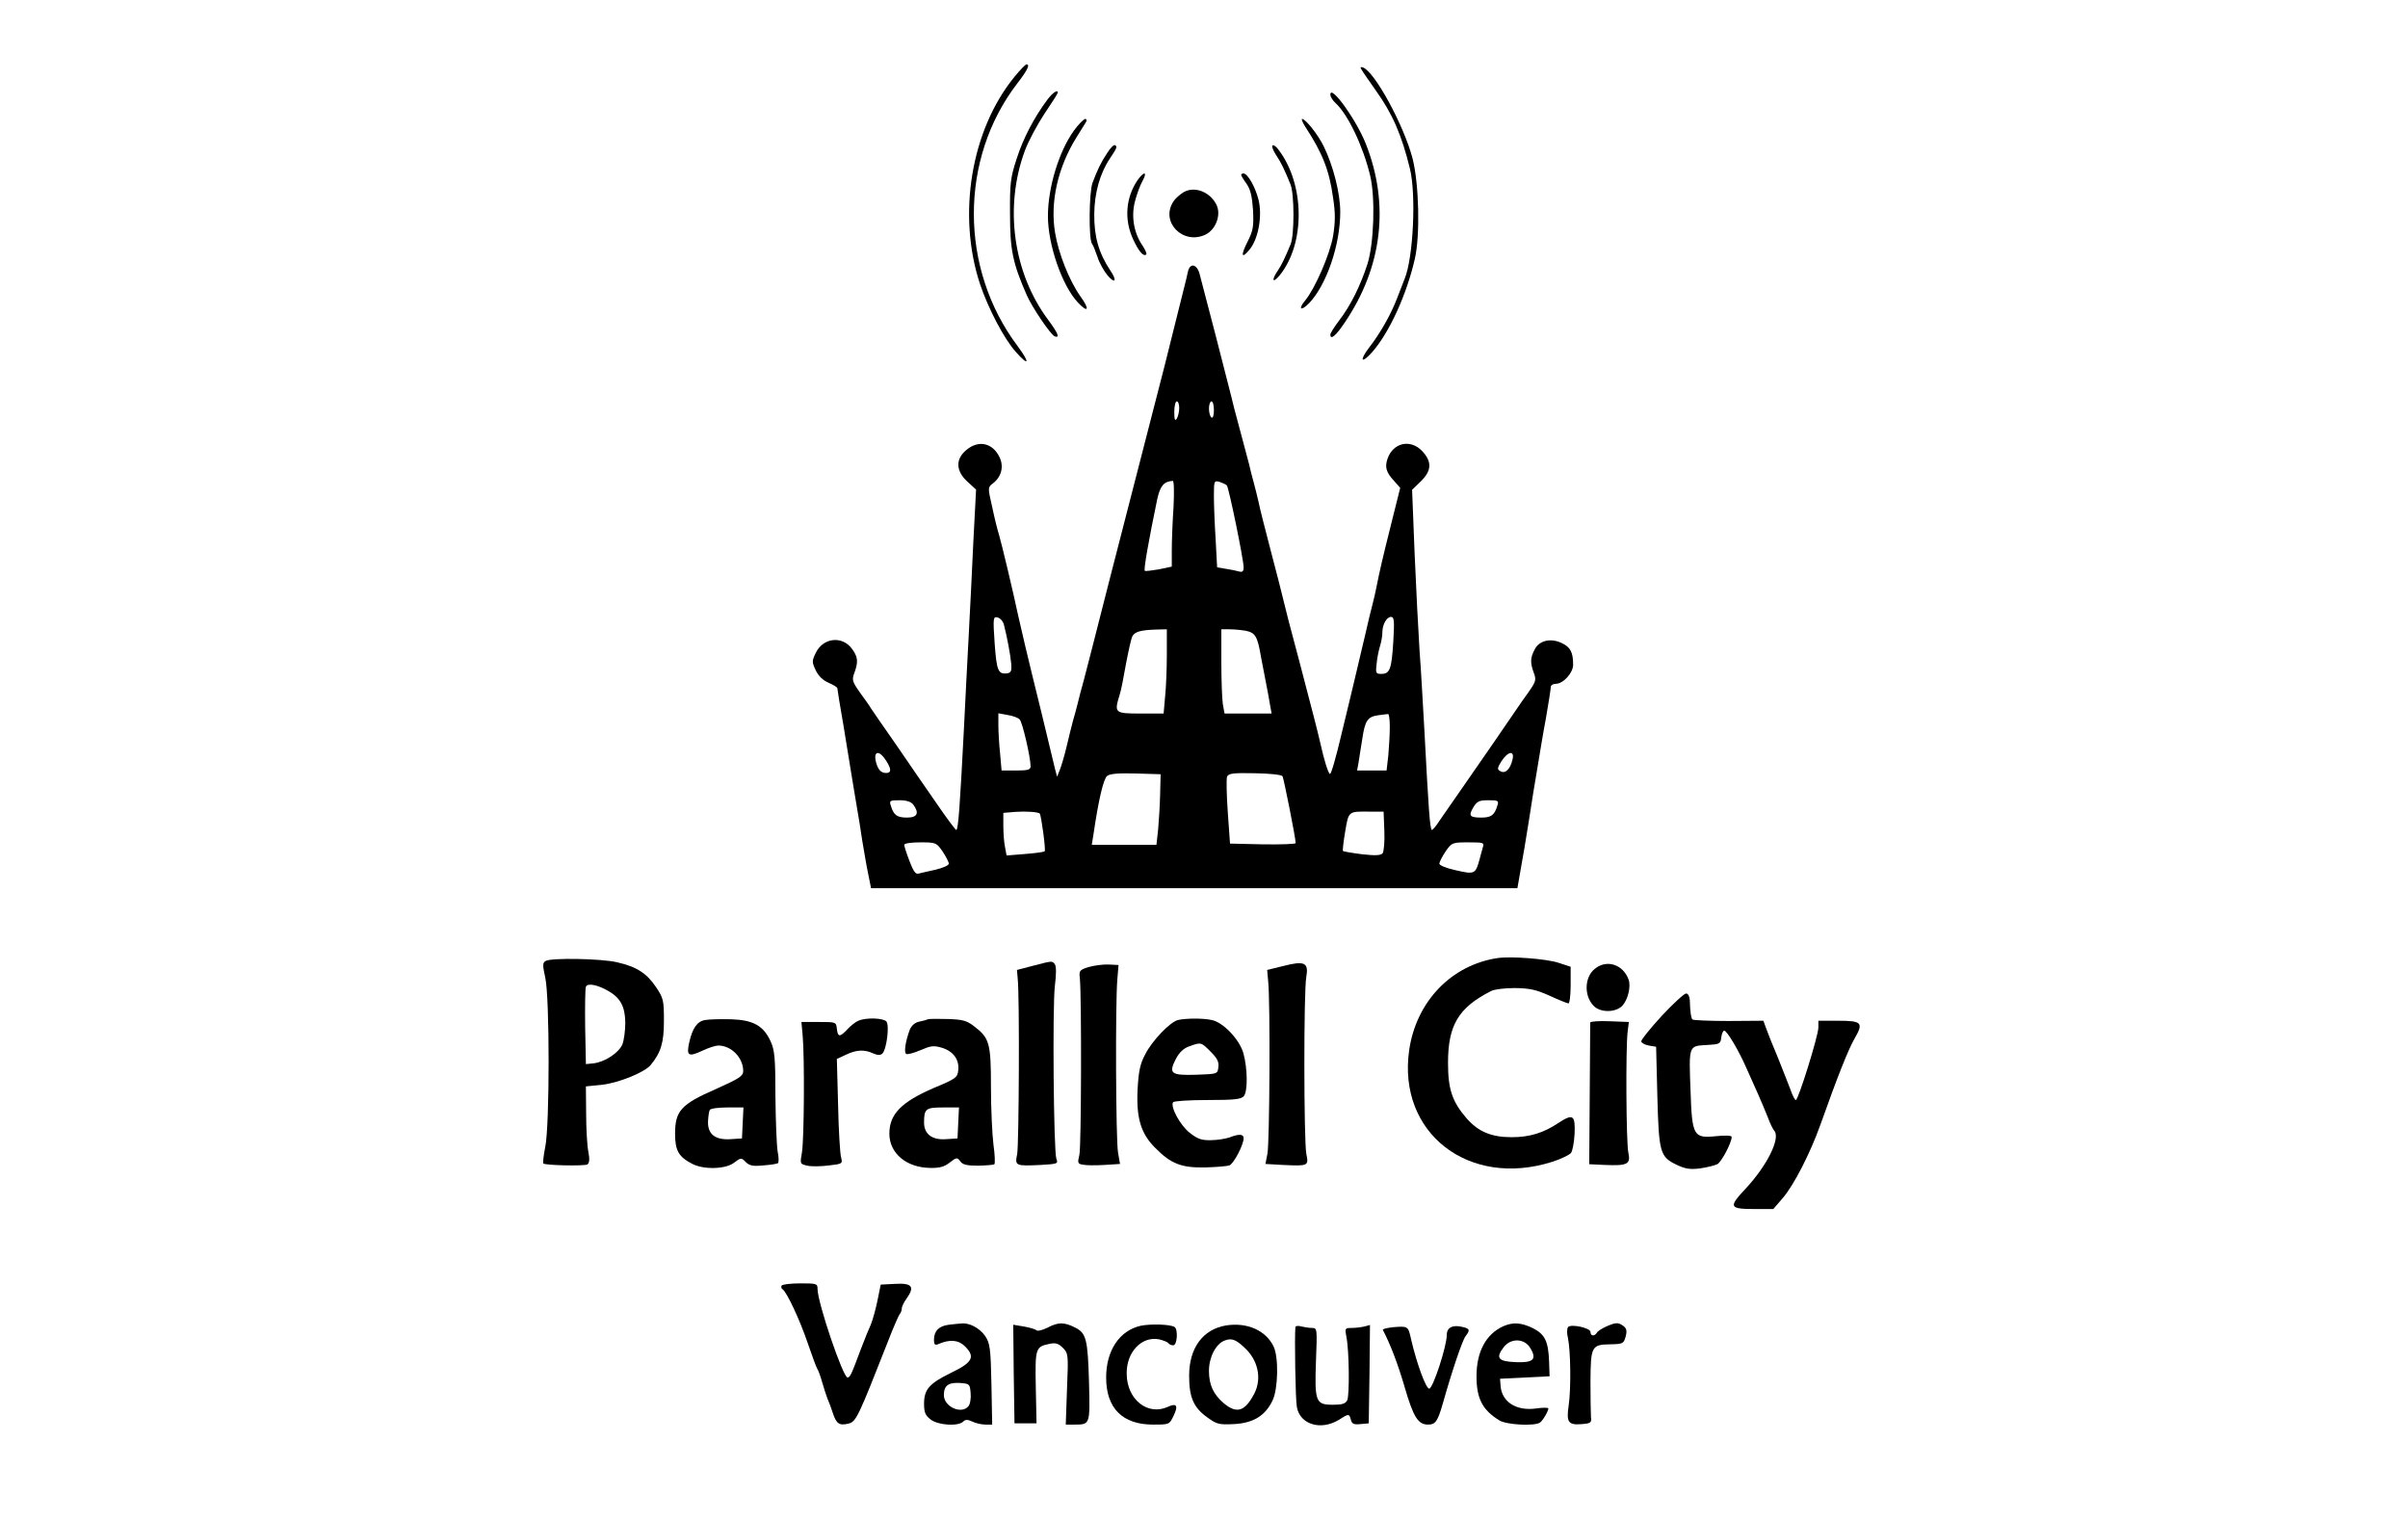<?xml version="1.0" standalone="no"?>
<!DOCTYPE svg PUBLIC "-//W3C//DTD SVG 20010904//EN"
 "http://www.w3.org/TR/2001/REC-SVG-20010904/DTD/svg10.dtd">
<svg version="1.0" xmlns="http://www.w3.org/2000/svg"
 width="972pt" height="614pt" viewBox="0 0 972 614"
 preserveAspectRatio="xMidYMid meet">

<g transform="translate(0,614) scale(0.1,-0.1)"
fill="#000000" stroke="none">
<path d="M4095 5830 c-175 -214 -232 -556 -139 -837 33 -98 96 -219 144 -273
54 -61 59 -46 7 24 -234 312 -235 754 -1 1059 42 54 53 78 37 77 -5 -1 -26
-23 -48 -50z"/>
<path d="M5496 5859 c4 -8 30 -45 56 -82 69 -96 106 -182 139 -317 26 -104 14
-360 -21 -445 -4 -11 -18 -47 -31 -80 -25 -65 -67 -139 -111 -196 -43 -56 -33
-70 12 -19 68 78 138 230 171 375 22 95 17 302 -9 405 -35 134 -154 353 -201
368 -10 3 -11 0 -5 -9z"/>
<path d="M4228 5738 c-54 -72 -98 -157 -124 -238 -25 -76 -28 -99 -27 -225 0
-144 11 -197 67 -325 21 -49 98 -163 114 -168 21 -7 13 13 -27 67 -142 190
-178 456 -94 683 14 38 50 105 79 149 30 44 54 82 54 85 0 14 -21 0 -42 -28z"/>
<path d="M5370 5758 c0 -8 9 -23 20 -33 51 -46 113 -177 141 -295 21 -89 15
-272 -11 -355 -28 -87 -68 -168 -114 -228 -20 -26 -36 -52 -36 -57 0 -24 22
-6 58 48 152 224 182 477 85 722 -39 98 -143 242 -143 198z"/>
<path d="M4335 5613 c-60 -83 -105 -229 -105 -345 0 -116 57 -281 121 -349 42
-45 49 -28 10 25 -45 64 -88 172 -102 256 -21 123 11 265 86 385 17 28 35 56
39 63 4 6 2 12 -3 12 -6 0 -27 -21 -46 -47z"/>
<path d="M5269 5628 c69 -105 97 -176 112 -286 10 -65 9 -98 0 -155 -13 -74
-72 -210 -112 -259 -31 -37 -18 -46 16 -11 70 74 125 235 125 367 0 76 -28
186 -67 266 -23 47 -73 110 -87 110 -4 0 2 -15 13 -32z"/>
<path d="M4469 5522 c-26 -39 -39 -67 -59 -120 -14 -37 -16 -228 -2 -246 5 -6
14 -30 22 -53 7 -23 26 -57 41 -75 31 -36 39 -21 11 20 -47 71 -66 137 -65
229 1 85 23 163 63 223 28 42 31 48 21 54 -5 3 -19 -11 -32 -32z"/>
<path d="M5136 5552 c-3 -4 4 -21 15 -38 19 -28 33 -56 58 -118 16 -38 16
-203 1 -241 -25 -60 -35 -81 -52 -107 -26 -38 -22 -54 6 -21 106 128 104 371
-5 511 -9 12 -20 19 -23 14z"/>
<path d="M4592 5413 c-48 -70 -55 -160 -18 -239 23 -50 42 -71 53 -61 3 3 -4
18 -14 34 -35 50 -47 115 -33 175 7 29 21 68 31 86 22 39 8 43 -19 5z"/>
<path d="M5010 5434 c0 -3 10 -20 22 -36 16 -24 22 -50 26 -107 3 -67 0 -82
-22 -126 -29 -57 -25 -73 9 -31 35 44 51 136 35 200 -13 52 -44 106 -61 106
-5 0 -9 -3 -9 -6z"/>
<path d="M4779 5365 c-14 -8 -34 -25 -43 -39 -53 -82 39 -176 130 -133 43 21
65 83 43 123 -26 50 -87 73 -130 49z"/>
<path d="M4795 5043 c-3 -15 -10 -44 -15 -63 -15 -59 -41 -163 -50 -200 -4
-19 -42 -168 -84 -330 -42 -162 -116 -452 -166 -645 -49 -192 -96 -377 -105
-410 -9 -33 -21 -76 -25 -95 -5 -19 -13 -51 -19 -70 -5 -19 -17 -66 -26 -105
-9 -38 -22 -81 -28 -95 l-10 -25 -8 30 c-4 17 -28 116 -53 220 -26 105 -56
228 -67 275 -11 47 -24 103 -29 125 -18 86 -67 292 -77 325 -6 19 -19 70 -28
114 -18 78 -18 79 3 95 34 26 45 67 27 105 -28 59 -85 71 -134 30 -45 -37 -43
-85 4 -128 l35 -32 -11 -210 c-5 -115 -14 -288 -19 -384 -5 -96 -14 -263 -19
-370 -16 -313 -23 -410 -31 -410 -3 0 -39 48 -80 108 -41 59 -115 166 -164
238 -50 71 -95 137 -101 146 -5 9 -25 37 -44 63 -31 44 -33 51 -22 80 16 44
14 63 -9 95 -39 55 -117 47 -147 -15 -16 -33 -16 -37 0 -71 11 -23 29 -40 52
-50 19 -8 35 -18 35 -22 0 -4 11 -73 25 -152 13 -80 29 -176 35 -215 6 -38 15
-92 20 -120 5 -27 14 -84 20 -125 7 -41 17 -102 24 -135 l12 -60 1305 0 1304
0 7 40 c15 82 30 172 39 230 5 33 13 85 18 115 5 30 14 84 20 120 6 36 19 117
31 180 11 63 20 121 20 128 0 6 9 12 20 12 30 0 70 44 70 77 0 50 -11 71 -45
87 -45 22 -92 11 -110 -25 -18 -34 -19 -53 -4 -94 11 -29 9 -36 -22 -80 -19
-26 -41 -58 -49 -70 -54 -80 -128 -186 -200 -290 -46 -66 -95 -137 -109 -157
-13 -21 -28 -38 -31 -38 -8 0 -14 91 -30 395 -6 105 -14 253 -20 330 -5 77
-14 254 -20 394 l-10 254 35 34 c44 43 46 79 6 122 -47 50 -117 35 -140 -30
-12 -35 -6 -55 27 -91 l24 -27 -37 -148 c-35 -140 -46 -187 -60 -258 -3 -16
-10 -46 -15 -65 -5 -19 -19 -75 -30 -125 -12 -49 -29 -124 -39 -165 -10 -41
-35 -148 -57 -237 -21 -89 -41 -160 -46 -157 -7 5 -23 54 -39 127 -15 64 -26
105 -84 327 -32 118 -61 231 -65 250 -4 19 -27 107 -50 195 -23 88 -46 178
-50 200 -5 22 -14 58 -20 80 -6 22 -15 56 -19 75 -5 19 -21 80 -36 135 -15 55
-31 116 -35 135 -8 34 -111 433 -128 495 -11 40 -39 45 -47 8z m-35 -550 c0
-16 -5 -35 -10 -43 -7 -11 -10 -4 -10 28 0 23 5 42 10 42 6 0 10 -12 10 -27z
m140 -9 c0 -21 -4 -33 -10 -29 -5 3 -10 19 -10 36 0 16 5 29 10 29 6 0 10 -16
10 -36z m-163 -391 c-4 -58 -7 -136 -7 -173 l0 -67 -52 -11 c-29 -5 -55 -8
-57 -6 -5 5 15 119 50 288 12 55 27 73 63 75 5 1 6 -44 3 -106z m215 88 c8 -7
68 -300 68 -331 0 -16 -5 -20 -17 -17 -10 3 -34 8 -54 11 l-36 6 -6 113 c-4
61 -7 140 -7 175 0 61 1 63 23 57 12 -4 25 -10 29 -14z m-900 -561 c12 -45 27
-124 30 -160 2 -29 -1 -35 -17 -38 -36 -4 -42 11 -50 121 -7 102 -6 109 11
105 10 -2 22 -14 26 -28z m1572 -72 c-7 -111 -14 -128 -49 -128 -21 0 -23 3
-18 43 2 23 9 55 14 71 5 16 9 40 9 53 0 32 17 63 35 63 13 0 14 -16 9 -102z
m-914 -50 c0 -57 -3 -133 -7 -170 l-6 -68 -93 0 c-104 0 -107 2 -85 74 6 17
17 74 26 126 10 52 21 103 26 112 10 18 32 25 97 27 l42 1 0 -102z m319 96
c38 -8 47 -22 61 -105 7 -35 16 -84 21 -109 5 -25 12 -62 15 -82 l7 -38 -95 0
-95 0 -7 38 c-3 20 -6 97 -6 170 l0 132 34 0 c18 0 48 -3 65 -6z m-913 -358
c11 -10 44 -153 44 -189 0 -14 -11 -17 -59 -17 l-58 0 -6 68 c-4 37 -7 89 -7
115 l0 48 38 -7 c20 -3 42 -11 48 -18z m1494 -30 c0 -29 -3 -81 -6 -115 l-7
-61 -60 0 -59 0 6 33 c3 17 9 60 15 95 11 73 21 89 64 95 18 2 35 5 40 5 4 1
7 -22 7 -52z m-2032 -138 c21 -33 20 -48 -1 -48 -22 0 -34 15 -42 48 -9 43 16
44 43 0z m2527 5 c-9 -38 -29 -57 -48 -46 -14 7 -14 12 4 41 27 41 54 44 44 5z
m-1422 -138 c-1 -44 -5 -108 -8 -142 l-7 -63 -130 0 -131 0 7 43 c20 137 40
223 55 235 11 9 45 12 116 10 l100 -3 -2 -80z m494 72 c5 -9 53 -249 53 -270
0 -4 -60 -6 -132 -5 l-133 3 -9 127 c-5 69 -6 134 -3 143 6 13 23 16 112 14
60 -1 108 -6 112 -12z m-1491 -114 c26 -35 17 -53 -25 -53 -40 0 -54 10 -65
48 -7 20 -4 22 35 22 28 0 46 -6 55 -17z m2358 -5 c-11 -38 -25 -48 -64 -48
-48 0 -53 7 -33 41 15 25 24 29 61 29 40 0 43 -2 36 -22z m-1847 -32 c6 -6 25
-147 20 -152 -3 -3 -39 -8 -80 -11 l-74 -6 -6 33 c-4 18 -7 56 -7 86 l0 53 48
4 c41 3 93 0 99 -7z m1391 -70 c2 -43 -2 -83 -7 -90 -8 -9 -29 -10 -83 -4 -40
5 -74 11 -77 13 -2 3 2 38 9 79 14 83 12 81 100 80 l55 0 3 -78z m-1783 -83
c14 -21 25 -43 25 -49 0 -7 -24 -17 -52 -24 -29 -6 -60 -14 -70 -16 -12 -4
-21 9 -37 51 -12 31 -21 60 -21 65 0 6 29 10 65 10 63 0 65 -1 90 -37z m2180
15 c-3 -13 -10 -34 -13 -48 -16 -58 -20 -60 -94 -43 -38 8 -68 20 -68 27 0 6
11 28 25 49 25 36 27 37 92 37 63 0 65 -1 58 -22z"/>
<path d="M6045 2273 c-187 -28 -329 -176 -357 -373 -47 -333 241 -557 579
-449 34 11 67 27 74 35 7 8 13 44 15 79 3 75 -7 81 -66 42 -60 -40 -116 -57
-188 -57 -82 0 -134 22 -181 75 -59 68 -76 118 -76 225 0 152 42 223 174 290
13 7 56 12 96 12 59 -1 85 -6 140 -31 37 -17 72 -31 76 -31 5 0 9 33 9 74 l0
74 -49 16 c-49 16 -192 27 -246 19z"/>
<path d="M2202 2261 c-12 -7 -12 -18 -1 -67 18 -81 18 -595 0 -683 -7 -34 -10
-65 -8 -67 8 -8 166 -11 178 -4 8 6 10 20 4 51 -5 24 -9 94 -9 154 l-1 110 68
7 c66 8 170 50 194 80 41 50 53 90 53 177 0 84 -2 92 -32 137 -38 56 -78 82
-157 100 -62 15 -268 19 -289 5z m252 -120 c50 -28 69 -63 70 -128 0 -32 -5
-72 -12 -89 -15 -34 -71 -71 -117 -76 l-30 -3 -3 150 c-1 82 0 155 3 162 6 16
45 9 89 -16z"/>
<path d="M4170 2242 l-65 -17 3 -35 c8 -72 5 -667 -2 -707 -10 -49 -8 -50 96
-45 67 4 70 5 62 25 -11 34 -16 613 -6 697 6 49 6 79 0 88 -12 14 -7 15 -88
-6z"/>
<path d="M5180 2241 l-65 -16 4 -45 c9 -82 6 -654 -3 -697 l-8 -41 70 -4 c104
-5 105 -4 95 45 -10 53 -11 657 0 714 10 58 -7 66 -93 44z"/>
<path d="M4395 2237 c-38 -12 -40 -15 -36 -47 7 -74 6 -677 -2 -711 -8 -33 -7
-37 15 -40 12 -3 51 -3 86 -1 l63 4 -8 46 c-9 51 -11 600 -3 697 l5 60 -40 2
c-22 1 -58 -4 -80 -10z"/>
<path d="M6438 2230 c-42 -33 -45 -108 -6 -149 26 -29 90 -29 117 0 22 24 35
77 25 105 -22 61 -88 83 -136 44z"/>
<path d="M6708 2040 c-46 -50 -83 -96 -83 -103 0 -6 14 -14 30 -17 l30 -5 5
-200 c6 -228 11 -244 77 -276 36 -17 54 -20 95 -15 28 4 60 12 70 17 17 9 58
87 58 110 0 6 -26 7 -64 3 -90 -9 -96 1 -102 182 -7 185 -8 182 64 186 54 3
57 4 60 31 2 15 7 27 12 27 11 0 59 -81 89 -150 14 -30 34 -77 47 -105 12 -27
30 -70 40 -95 9 -25 21 -49 26 -54 26 -30 -29 -141 -116 -234 -70 -75 -67 -82
41 -82 l71 0 37 43 c45 51 112 182 153 297 70 197 114 307 138 348 37 64 30
72 -66 72 l-80 0 0 -27 c0 -33 -81 -293 -91 -293 -4 0 -14 19 -22 43 -9 23
-31 80 -50 127 -20 47 -41 100 -47 117 l-12 33 -140 -1 c-77 0 -143 3 -146 6
-6 5 -10 34 -11 78 -1 16 -7 27 -15 27 -8 0 -52 -41 -98 -90z"/>
<path d="M2847 2023 c-33 -5 -52 -33 -65 -91 -12 -54 -3 -59 53 -33 25 12 54
21 64 21 53 0 101 -49 101 -103 0 -20 -15 -30 -111 -73 -140 -61 -164 -88
-164 -180 0 -68 14 -93 70 -122 47 -24 135 -21 168 5 28 21 29 21 47 3 15 -15
29 -18 70 -14 28 2 55 6 60 9 4 2 4 24 -1 47 -4 24 -8 124 -9 223 0 153 -3
186 -19 221 -29 64 -70 87 -160 90 -42 1 -88 0 -104 -3z m151 -415 l-3 -63
-46 -3 c-62 -4 -93 20 -91 72 1 20 4 41 7 46 4 6 35 10 71 10 l65 0 -3 -62z"/>
<path d="M3465 2020 c-11 -4 -31 -20 -44 -34 -31 -33 -39 -33 -43 2 -3 27 -4
27 -73 27 l-70 0 5 -55 c8 -87 6 -420 -3 -472 -8 -46 -8 -46 22 -53 17 -4 56
-3 87 1 54 6 56 7 49 33 -4 14 -10 109 -12 211 l-5 186 37 17 c42 20 74 22
110 5 19 -8 29 -8 37 0 17 17 29 113 16 129 -12 14 -81 17 -113 3z"/>
<path d="M3745 2026 c-5 -3 -22 -7 -36 -10 -17 -4 -30 -16 -37 -33 -17 -46
-24 -91 -14 -97 6 -3 31 4 57 15 42 18 53 20 87 10 46 -14 71 -48 66 -91 -3
-29 -9 -34 -98 -71 -132 -57 -180 -106 -180 -185 0 -79 69 -137 165 -138 38
-1 58 5 79 22 27 21 30 21 42 5 9 -14 27 -18 73 -18 33 1 62 3 65 6 3 3 2 39
-4 80 -5 41 -10 145 -10 232 0 177 -6 197 -67 244 -31 24 -47 28 -107 30 -39
1 -75 1 -81 -1z m123 -418 l-3 -63 -47 -3 c-56 -4 -88 21 -88 67 0 56 7 61 77
61 l64 0 -3 -62z"/>
<path d="M4755 2023 c-32 -8 -104 -83 -132 -138 -21 -39 -27 -69 -31 -141 -6
-116 13 -180 72 -238 63 -64 106 -80 201 -78 44 1 88 5 97 8 17 5 58 83 58
110 0 17 -19 18 -57 3 -15 -5 -49 -11 -74 -11 -38 -1 -54 4 -87 30 -39 31 -78
104 -67 123 4 5 66 9 139 9 110 0 136 3 147 16 16 20 15 111 -2 173 -16 56
-82 125 -128 134 -37 8 -105 7 -136 0z m132 -128 c26 -26 34 -41 31 -62 -3
-28 -3 -28 -91 -31 -101 -3 -111 5 -80 65 14 26 31 42 54 50 48 17 47 17 86
-22z"/>
<path d="M6419 2013 c0 -4 -1 -135 -2 -290 l-2 -282 63 -3 c91 -4 105 3 95 49
-9 41 -11 423 -3 488 l5 40 -77 3 c-43 2 -78 -1 -79 -5z"/>
<path d="M3155 951 c-3 -5 -1 -12 4 -15 17 -11 69 -122 101 -216 18 -52 35
-99 39 -105 4 -5 13 -30 20 -55 7 -25 17 -54 21 -65 5 -11 15 -37 22 -59 14
-43 26 -51 63 -42 31 8 38 23 161 336 20 52 41 99 45 105 5 5 9 15 9 23 0 8 9
27 21 43 32 46 20 61 -48 57 l-58 -3 -13 -64 c-7 -35 -19 -77 -26 -95 -8 -17
-26 -62 -41 -101 -39 -105 -44 -115 -54 -115 -18 0 -121 302 -121 358 0 21 -4
22 -69 22 -39 0 -72 -4 -76 -9z"/>
<path d="M3830 793 c-40 -5 -60 -25 -60 -61 0 -19 4 -23 18 -17 46 20 81 17
107 -9 43 -43 31 -65 -56 -107 -88 -43 -109 -67 -109 -125 0 -34 5 -47 26 -63
30 -24 112 -29 132 -9 9 9 18 9 37 0 14 -7 38 -12 53 -12 l27 0 -3 162 c-3
147 -6 166 -25 195 -22 32 -64 55 -96 51 -9 0 -32 -3 -51 -5z m88 -276 c2 -21
-2 -45 -9 -53 -28 -34 -99 -2 -99 45 0 38 18 52 65 49 39 -3 40 -4 43 -41z"/>
<path d="M4228 781 c-20 -10 -40 -15 -45 -10 -4 4 -27 11 -51 15 l-42 7 2
-199 3 -199 44 0 45 0 -3 146 c-3 159 -1 163 56 175 24 5 36 1 53 -16 22 -22
23 -27 17 -166 l-5 -144 37 0 c61 0 61 1 57 165 -5 181 -11 204 -57 227 -44
22 -67 22 -111 -1z"/>
<path d="M4605 789 c-86 -19 -140 -100 -140 -209 0 -124 66 -190 189 -190 66
0 66 0 83 35 20 41 13 53 -22 37 -82 -38 -166 29 -167 132 -2 88 60 154 131
140 17 -4 34 -11 37 -15 3 -5 12 -9 20 -9 16 0 20 65 5 74 -17 11 -96 13 -136
5z"/>
<path d="M4948 790 c-93 -16 -148 -91 -148 -203 0 -87 18 -128 72 -167 40 -29
48 -31 109 -28 78 4 127 34 156 96 22 46 25 173 4 217 -31 65 -107 99 -193 85z
m75 -89 c55 -50 71 -124 41 -184 -38 -74 -71 -85 -124 -41 -42 36 -60 74 -60
131 0 55 28 109 63 122 28 11 45 5 80 -28z"/>
<path d="M6068 787 c-70 -32 -108 -103 -108 -202 0 -90 24 -136 92 -178 28
-18 142 -24 164 -9 11 7 34 46 34 57 0 4 -23 4 -50 0 -80 -11 -139 27 -143 93
l-2 27 100 5 100 5 -2 59 c-3 83 -17 111 -67 136 -47 22 -78 24 -118 7z m109
-88 c28 -46 12 -60 -59 -57 -72 3 -82 17 -47 62 29 36 83 34 106 -5z"/>
<path d="M6484 786 c-18 -8 -35 -19 -38 -25 -10 -16 -26 -14 -26 3 0 16 -77
33 -90 20 -5 -5 -6 -25 -1 -44 11 -51 13 -206 3 -273 -10 -68 -2 -80 55 -75
34 3 38 6 35 28 -1 14 -2 79 -2 145 1 141 4 148 81 149 50 1 53 3 61 31 6 23
4 33 -9 43 -21 15 -30 15 -69 -2z"/>
<path d="M5229 784 c-4 -37 0 -296 6 -324 13 -70 97 -95 169 -51 41 26 42 26
49 0 4 -16 12 -20 39 -17 l33 3 3 199 2 198 -22 -6 c-13 -3 -36 -6 -52 -6 -27
0 -28 -1 -21 -37 11 -54 13 -235 3 -255 -7 -14 -21 -18 -58 -18 -69 0 -74 12
-68 177 5 130 5 133 -16 133 -11 0 -31 3 -43 6 -13 4 -23 2 -24 -2z"/>
<path d="M5622 783 c-24 -3 -42 -7 -40 -11 30 -57 61 -138 88 -231 35 -120 54
-151 94 -151 30 0 39 12 60 85 36 128 79 256 92 272 19 25 17 30 -12 37 -40
10 -64 -2 -64 -32 0 -46 -56 -217 -71 -217 -13 0 -50 100 -73 199 -12 54 -12
54 -74 49z"/>
</g>
</svg>
